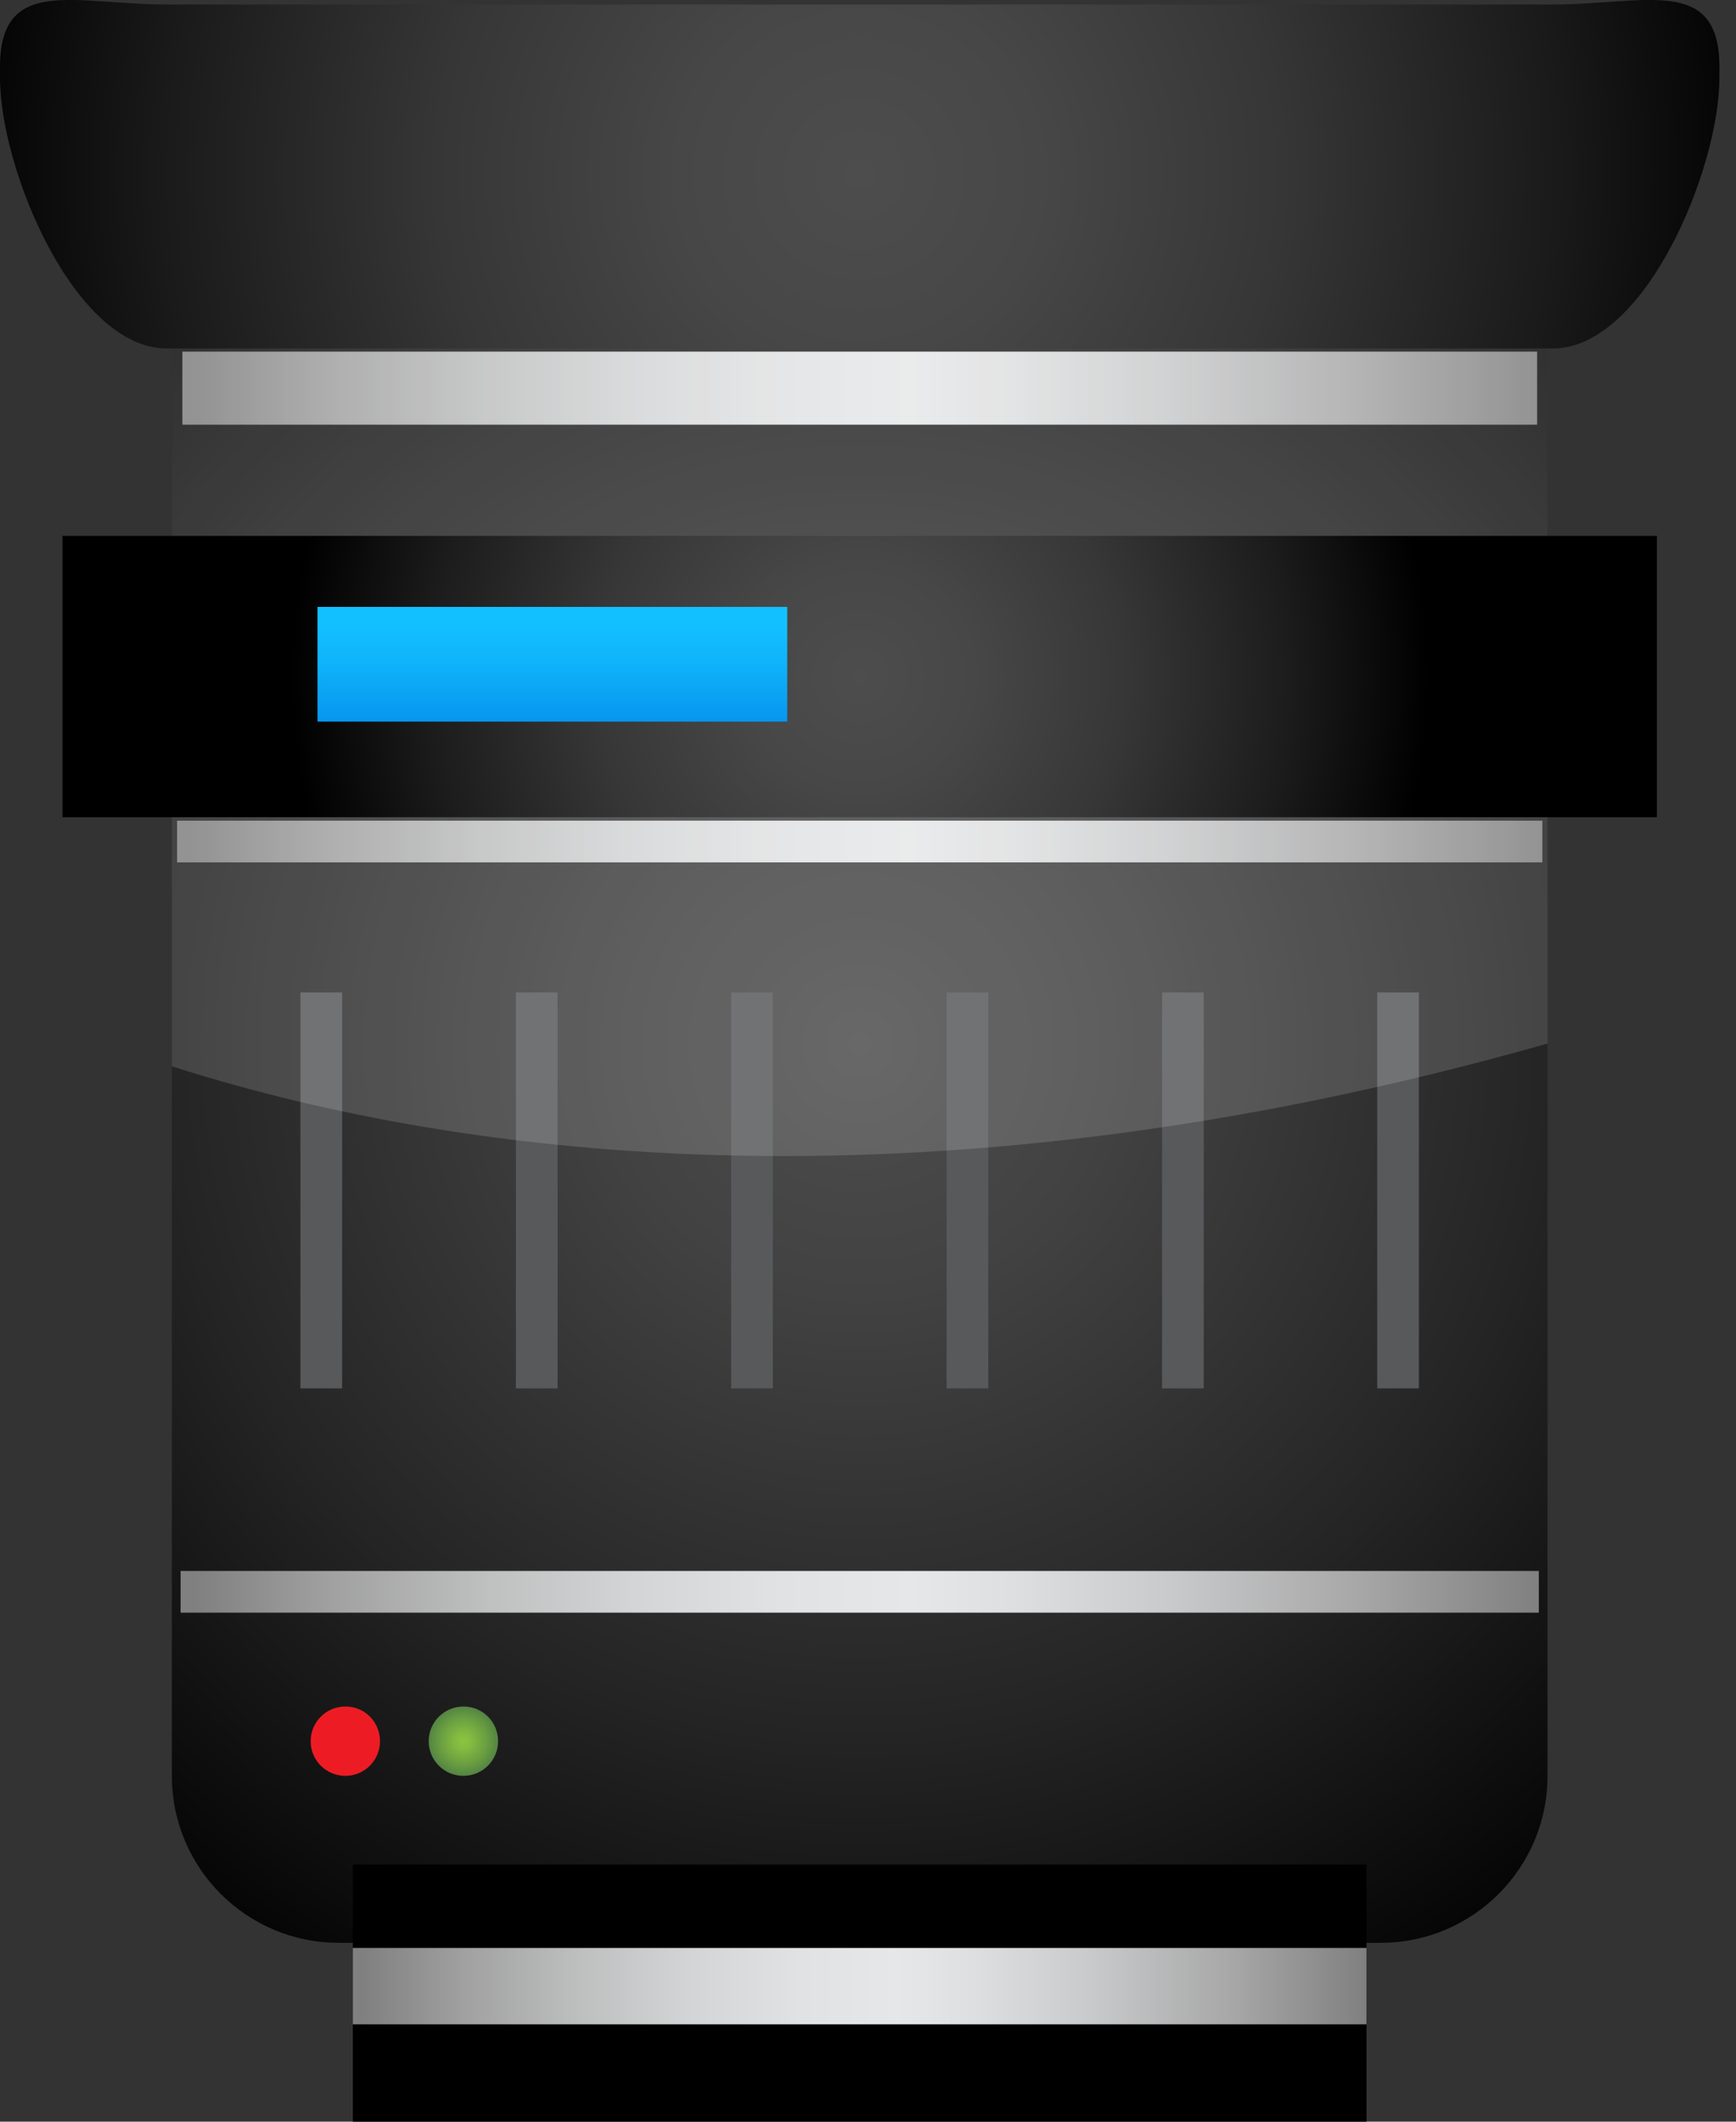 <svg width="36" height="44" viewBox="0 0 36 44" fill="none" xmlns="http://www.w3.org/2000/svg">
<rect x="0" y="0" width="36" height="44" fill="#333333" stroke="none"/>
<path d="M32.091 36.832C32.091 38.741 30.542 40.29 28.633 40.29H7.022C5.114 40.29 3.564 38.741 3.564 36.832V6.47C3.564 4.561 5.114 3.012 7.022 3.012H28.633C30.542 3.012 32.091 4.561 32.091 6.47V36.832Z" fill="url(#paint0_radial_122_867)"/>
<path d="M31.876 7.292H3.782V8.807H31.876V7.292Z" fill="url(#paint1_linear_122_867)"/>
<path d="M7.095 20.581H6.23V28.793H7.095V20.581Z" fill="#58595B"/>
<path d="M11.563 20.581H10.698V28.793H11.563V20.581Z" fill="#58595B"/>
<path d="M16.026 20.581H15.162V28.793H16.026V20.581Z" fill="#58595B"/>
<path d="M20.494 20.581H19.63V28.793H20.494V20.581Z" fill="#58595B"/>
<path d="M24.962 20.581H24.098V28.793H24.962V20.581Z" fill="#58595B"/>
<path d="M29.424 20.581H28.56V28.793H29.424V20.581Z" fill="#58595B"/>
<path d="M31.911 32.579H3.745V33.444H31.911V32.579Z" fill="url(#paint2_linear_122_867)"/>
<path d="M31.984 17.019H3.672V17.884H31.984V17.019Z" fill="url(#paint3_linear_122_867)"/>
<path d="M7.88 36.109C7.88 36.507 7.559 36.828 7.161 36.828C6.763 36.828 6.442 36.507 6.442 36.109C6.442 35.712 6.763 35.39 7.161 35.39C7.559 35.387 7.88 35.708 7.88 36.109Z" fill="#ED1C24"/>
<path d="M10.329 36.109C10.329 36.507 10.007 36.828 9.609 36.828C9.212 36.828 8.89 36.507 8.89 36.109C8.89 35.712 9.212 35.39 9.609 35.39C10.007 35.387 10.329 35.708 10.329 36.109Z" fill="url(#paint4_radial_122_867)"/>
<path d="M28.337 38.668H7.317V44H28.337V38.668Z" fill="black"/>
<path d="M28.337 40.397H7.317V41.981H28.337V40.397Z" fill="url(#paint5_linear_122_867)"/>
<path opacity="0.15" d="M3.564 6.47V22.113C9.083 23.879 18.772 25.418 32.091 21.642V6.47C32.091 5.913 31.956 5.391 31.721 4.924L3.634 5.778C3.589 6.003 3.564 6.231 3.564 6.47Z" fill="white"/>
<path d="M35.656 1.608C35.656 3.517 34.107 7.227 32.199 7.227H3.458C1.549 7.227 0 3.517 0 1.608V1.39C0 -0.519 1.549 0.093 3.458 0.093H32.199C34.107 0.093 35.656 -0.519 35.656 1.39V1.608Z" fill="url(#paint6_radial_122_867)"/>
<path d="M34.359 11.113H1.296V16.947H34.359V11.113Z" fill="url(#paint7_radial_122_867)"/>
<path d="M16.325 12.586H6.584V14.965H16.325V12.586Z" fill="url(#paint8_linear_122_867)"/>
<defs>
<radialGradient id="paint0_radial_122_867" cx="0" cy="0" r="1" gradientUnits="userSpaceOnUse" gradientTransform="translate(17.828 21.65) scale(23.352)">
<stop stop-color="#4D4D4D"/>
<stop offset="0.221" stop-color="#424242"/>
<stop offset="0.611" stop-color="#242424"/>
<stop offset="1"/>
</radialGradient>
<linearGradient id="paint1_linear_122_867" x1="3.781" y1="8.049" x2="31.875" y2="8.049" gradientUnits="userSpaceOnUse">
<stop offset="0.011" stop-color="#808080"/>
<stop offset="0.108" stop-color="#A0A0A0"/>
<stop offset="0.224" stop-color="#BEBFBF"/>
<stop offset="0.336" stop-color="#D4D5D6"/>
<stop offset="0.442" stop-color="#E1E2E3"/>
<stop offset="0.538" stop-color="#E6E7E8"/>
<stop offset="0.612" stop-color="#DEDFE0"/>
<stop offset="0.727" stop-color="#C9CACB"/>
<stop offset="0.868" stop-color="#A7A7A8"/>
<stop offset="1" stop-color="#808080"/>
</linearGradient>
<linearGradient id="paint2_linear_122_867" x1="3.745" y1="33.01" x2="31.912" y2="33.01" gradientUnits="userSpaceOnUse">
<stop offset="0.011" stop-color="#808080"/>
<stop offset="0.108" stop-color="#A0A0A0"/>
<stop offset="0.224" stop-color="#BEBFBF"/>
<stop offset="0.336" stop-color="#D4D5D6"/>
<stop offset="0.442" stop-color="#E1E2E3"/>
<stop offset="0.538" stop-color="#E6E7E8"/>
<stop offset="0.612" stop-color="#DEDFE0"/>
<stop offset="0.727" stop-color="#C9CACB"/>
<stop offset="0.868" stop-color="#A7A7A8"/>
<stop offset="1" stop-color="#808080"/>
</linearGradient>
<linearGradient id="paint3_linear_122_867" x1="3.673" y1="17.45" x2="31.984" y2="17.45" gradientUnits="userSpaceOnUse">
<stop offset="0.011" stop-color="#808080"/>
<stop offset="0.108" stop-color="#A0A0A0"/>
<stop offset="0.224" stop-color="#BEBFBF"/>
<stop offset="0.336" stop-color="#D4D5D6"/>
<stop offset="0.442" stop-color="#E1E2E3"/>
<stop offset="0.538" stop-color="#E6E7E8"/>
<stop offset="0.612" stop-color="#DEDFE0"/>
<stop offset="0.727" stop-color="#C9CACB"/>
<stop offset="0.868" stop-color="#A7A7A8"/>
<stop offset="1" stop-color="#808080"/>
</linearGradient>
<radialGradient id="paint4_radial_122_867" cx="0" cy="0" r="1" gradientUnits="userSpaceOnUse" gradientTransform="translate(9.61 36.108) scale(0.72)">
<stop stop-color="#8BC53F"/>
<stop offset="0.246" stop-color="#82BA40"/>
<stop offset="0.672" stop-color="#6A9E41"/>
<stop offset="1" stop-color="#548443"/>
</radialGradient>
<linearGradient id="paint5_linear_122_867" x1="7.318" y1="41.188" x2="28.34" y2="41.188" gradientUnits="userSpaceOnUse">
<stop offset="0.011" stop-color="#808080"/>
<stop offset="0.108" stop-color="#A0A0A0"/>
<stop offset="0.224" stop-color="#BEBFBF"/>
<stop offset="0.336" stop-color="#D4D5D6"/>
<stop offset="0.442" stop-color="#E1E2E3"/>
<stop offset="0.538" stop-color="#E6E7E8"/>
<stop offset="0.612" stop-color="#DEDFE0"/>
<stop offset="0.727" stop-color="#C9CACB"/>
<stop offset="0.868" stop-color="#A7A7A8"/>
<stop offset="1" stop-color="#808080"/>
</linearGradient>
<radialGradient id="paint6_radial_122_867" cx="0" cy="0" r="1" gradientUnits="userSpaceOnUse" gradientTransform="translate(17.829 3.613) scale(18.88)">
<stop stop-color="#4D4D4D"/>
<stop offset="0.199" stop-color="#474747"/>
<stop offset="0.465" stop-color="#363636"/>
<stop offset="0.767" stop-color="#1A1A1A"/>
<stop offset="1"/>
</radialGradient>
<radialGradient id="paint7_radial_122_867" cx="0" cy="0" r="1" gradientUnits="userSpaceOnUse" gradientTransform="translate(17.828 14.032) scale(11.87)">
<stop stop-color="#4D4D4D"/>
<stop offset="0.2" stop-color="#474747"/>
<stop offset="0.461" stop-color="#373737"/>
<stop offset="0.755" stop-color="#1C1C1C"/>
<stop offset="1"/>
</radialGradient>
<linearGradient id="paint8_linear_122_867" x1="11.454" y1="12.966" x2="11.454" y2="15.836" gradientUnits="userSpaceOnUse">
<stop stop-color="#13C0FF"/>
<stop offset="0.273" stop-color="#0FB3FA"/>
<stop offset="0.779" stop-color="#0590EC"/>
<stop offset="0.989" stop-color="#0080E5"/>
</linearGradient>
</defs>
</svg>
